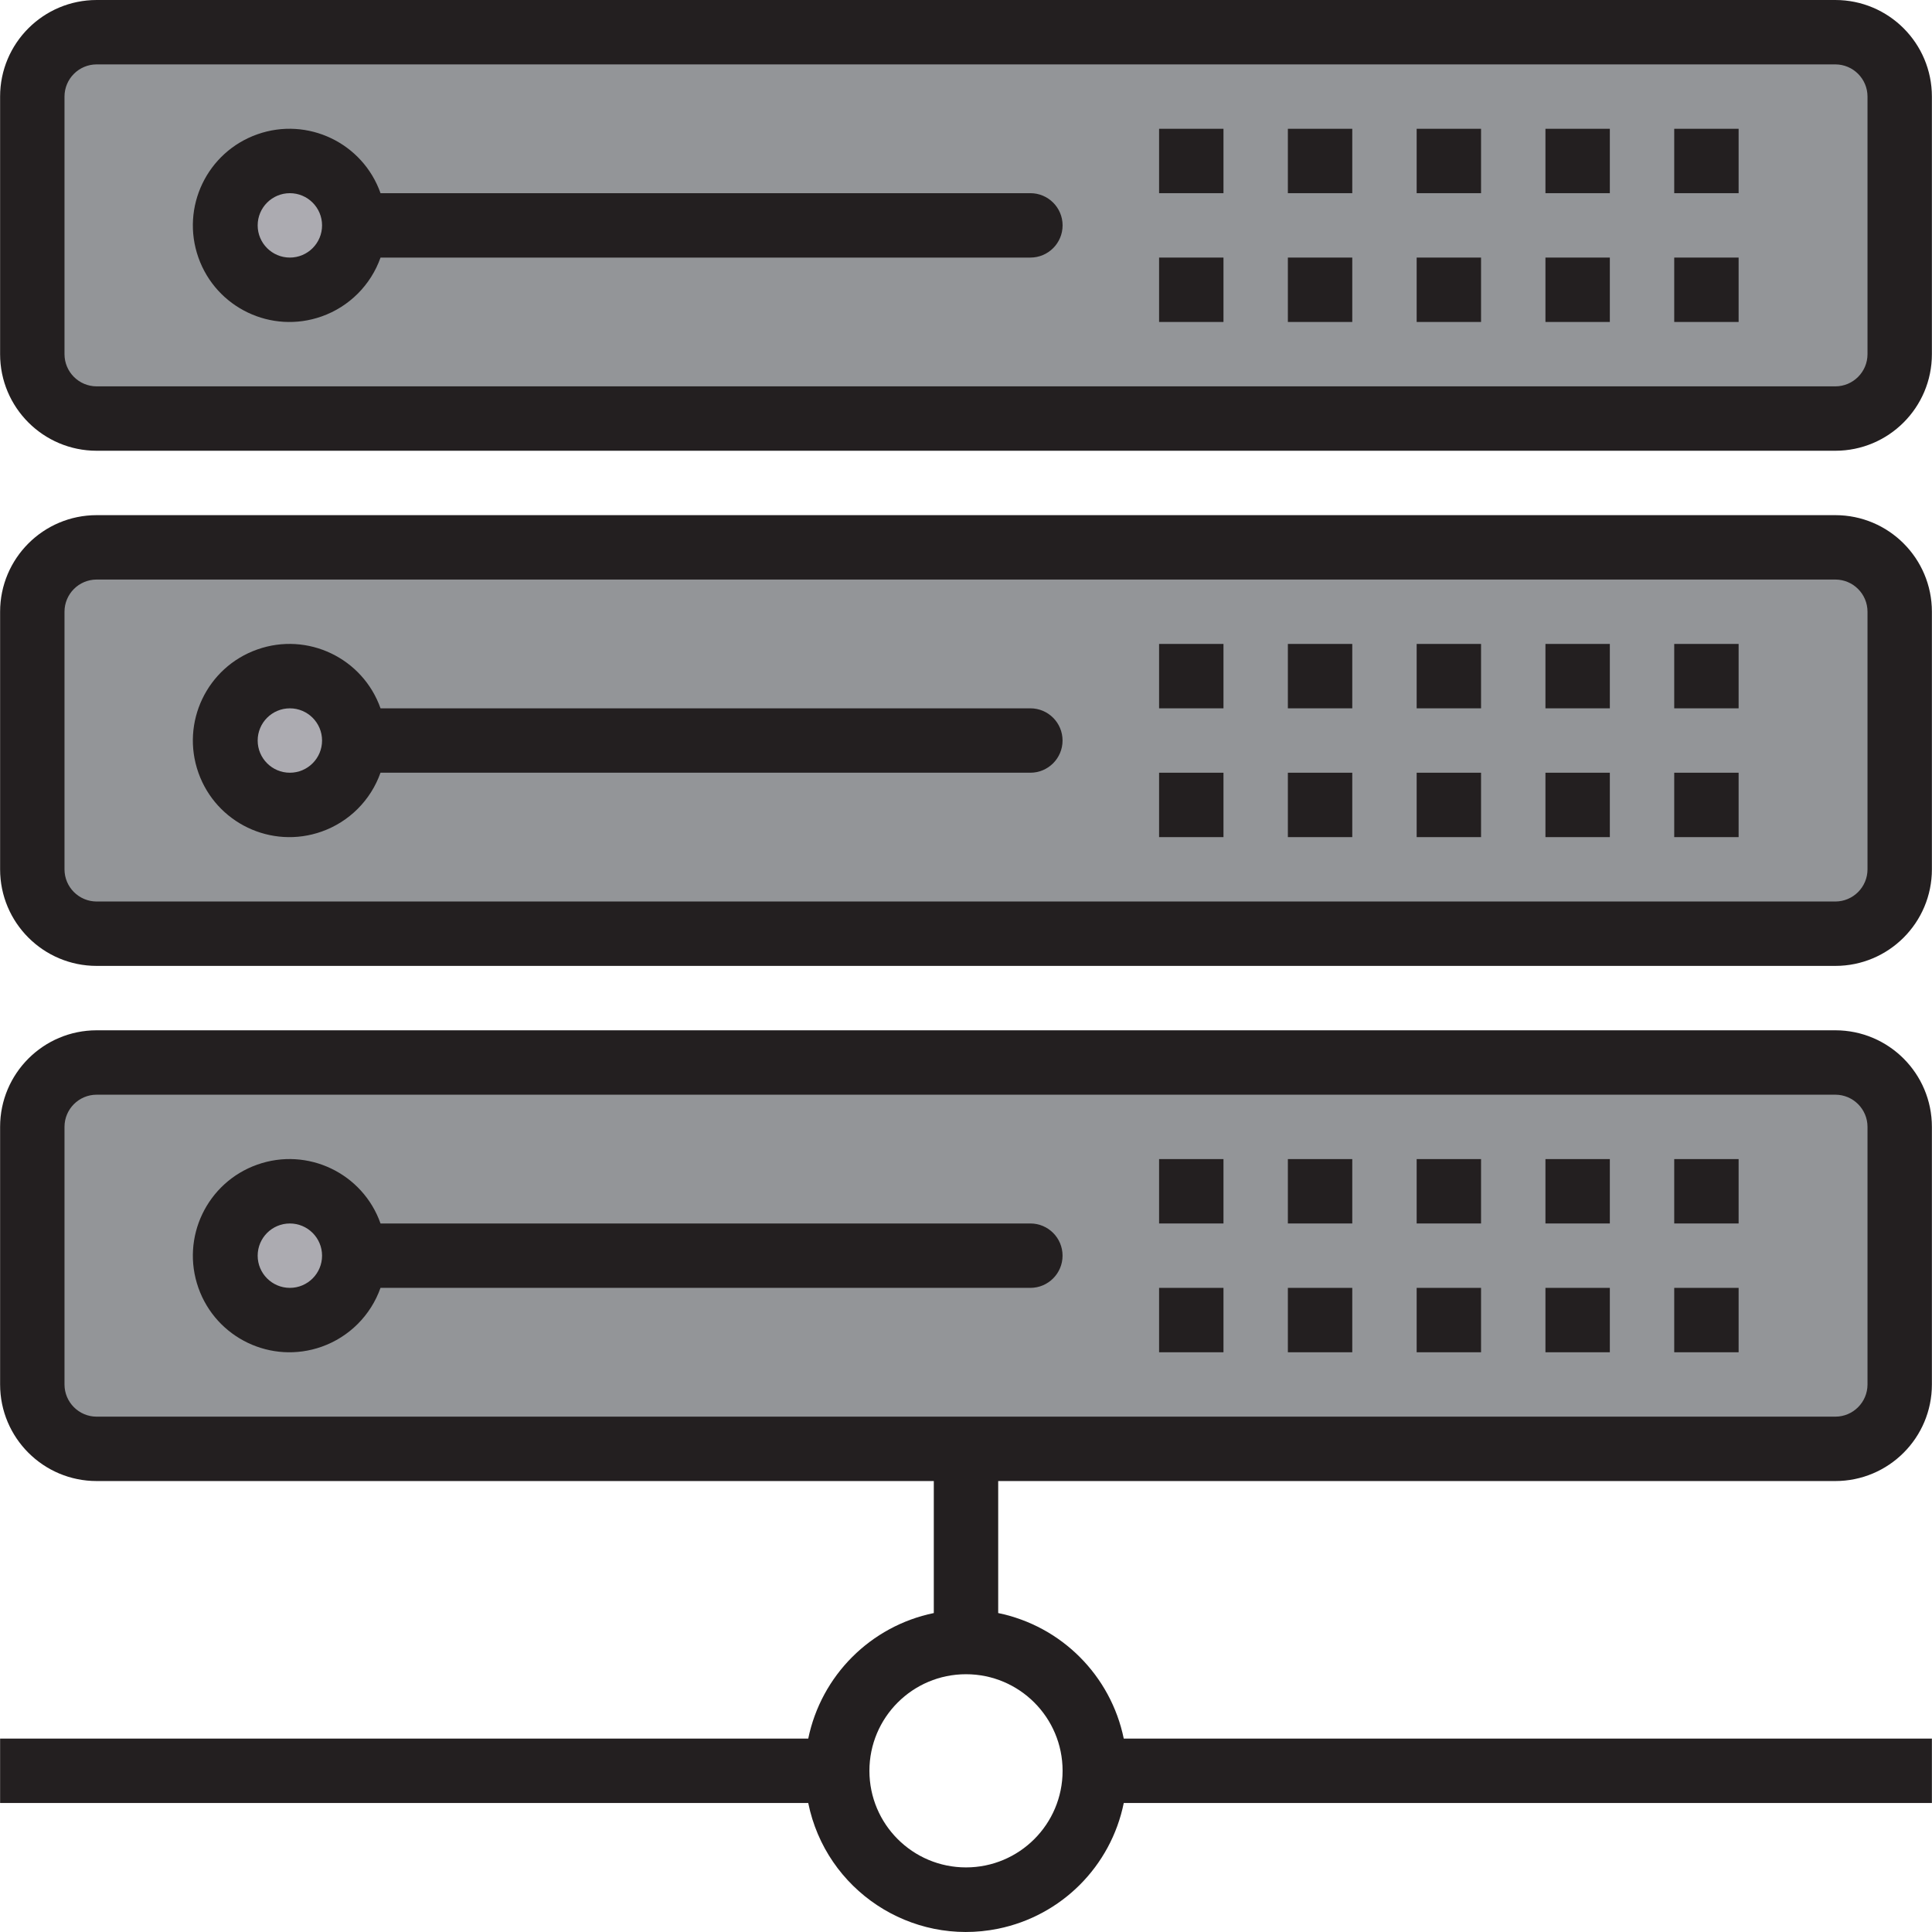 <?xml version="1.0" encoding="iso-8859-1"?>
<!-- Generator: Adobe Illustrator 19.0.0, SVG Export Plug-In . SVG Version: 6.00 Build 0)  -->
<svg version="1.1" id="Capa_1" xmlns="http://www.w3.org/2000/svg" xmlns:xlink="http://www.w3.org/1999/xlink" x="0px" y="0px"
	 viewBox="0 0 512.001 512.001" style="enable-background:new 0 0 512.001 512.001;" xml:space="preserve">
<g>
	<circle style="fill:#ACABB1;" cx="76.793" cy="196.247" r="17.065"/>
	<circle style="fill:#ACABB1;" cx="76.793" cy="59.727" r="17.065"/>
</g>
<path style="fill:#939598;" d="M503.442,366.897v-68.26c0-9.428-7.637-17.065-17.065-17.065H25.624
	c-9.428,0-17.065,7.637-17.065,17.065v68.26c0,9.428,7.637,17.065,17.065,17.065h460.754
	C495.806,383.962,503.442,376.325,503.442,366.897z M93.883,332.767c0,9.428-7.637,17.065-17.065,17.065
	s-17.065-7.637-17.065-17.065c0-9.428,7.637-17.065,17.065-17.065S93.883,323.338,93.883,332.767L93.883,332.767z"/>
<circle style="fill:#ACABB1;" cx="76.793" cy="332.767" r="17.065"/>
<g>
	<path style="fill:#939598;" d="M503.442,230.377v-68.26c0-9.428-7.637-17.065-17.065-17.065H25.624
		c-9.428,0-17.065,7.637-17.065,17.065v68.26c0,9.428,7.637,17.065,17.065,17.065h460.754
		C495.806,247.442,503.442,239.805,503.442,230.377z M93.883,196.247c0,9.428-7.637,17.065-17.065,17.065
		s-17.065-7.637-17.065-17.065c0-9.428,7.637-17.065,17.065-17.065S93.883,186.819,93.883,196.247L93.883,196.247z"/>
	<path style="fill:#939598;" d="M503.442,93.857v-68.26c0-9.428-7.637-17.065-17.065-17.065H25.624
		c-9.428,0-17.065,7.637-17.065,17.065v68.26c0,9.428,7.637,17.065,17.065,17.065h460.754
		C495.806,110.922,503.442,103.286,503.442,93.857z M93.883,59.727c0,9.428-7.637,17.065-17.065,17.065s-17.065-7.637-17.065-17.065
		s7.637-17.065,17.065-17.065S93.883,50.299,93.883,59.727L93.883,59.727z"/>
</g>
<g>
	<path style="fill:#231F20;" d="M486.377,136.52H25.624c-14.138,0-25.597,11.459-25.597,25.597v68.26
		c0,14.138,11.459,25.597,25.597,25.597l0,0h460.754c14.138,0,25.597-11.459,25.597-25.597l0,0v-68.26
		C511.975,147.979,500.516,136.52,486.377,136.52z M494.91,230.377c0,4.71-3.823,8.532-8.532,8.532H25.624
		c-4.71,0-8.532-3.823-8.532-8.532v-68.26c0-4.71,3.823-8.532,8.532-8.532h460.754c4.71,0,8.532,3.823,8.532,8.532V230.377z"/>
	<path style="fill:#231F20;" d="M273.065,187.715h-172.22c-4.71-13.328-19.335-20.316-32.662-15.597
		c-13.336,4.71-20.316,19.335-15.606,32.662s19.335,20.316,32.662,15.597c7.287-2.577,13.021-8.311,15.597-15.597h172.22
		c4.71,0,8.532-3.823,8.532-8.532S277.775,187.715,273.065,187.715z M76.818,204.78c-4.71,0-8.532-3.823-8.532-8.532
		s3.823-8.532,8.532-8.532s8.532,3.823,8.532,8.532S81.528,204.78,76.818,204.78z"/>
	<rect x="375.43" y="170.65" style="fill:#231F20;" width="17.065" height="17.065"/>
	<rect x="409.56" y="170.65" style="fill:#231F20;" width="17.065" height="17.065"/>
	<rect x="443.689" y="170.65" style="fill:#231F20;" width="17.065" height="17.065"/>
	<rect x="341.3" y="170.65" style="fill:#231F20;" width="17.065" height="17.065"/>
	<rect x="307.17" y="170.65" style="fill:#231F20;" width="17.065" height="17.065"/>
	<rect x="375.43" y="204.78" style="fill:#231F20;" width="17.065" height="17.065"/>
	<rect x="409.56" y="204.78" style="fill:#231F20;" width="17.065" height="17.065"/>
	<rect x="443.689" y="204.78" style="fill:#231F20;" width="17.065" height="17.065"/>
	<rect x="341.3" y="204.78" style="fill:#231F20;" width="17.065" height="17.065"/>
	<rect x="307.17" y="204.78" style="fill:#231F20;" width="17.065" height="17.065"/>
	<path style="fill:#231F20;" d="M486.377,0H25.624C11.485,0,0.026,11.459,0.026,25.597v68.26c0,14.138,11.459,25.597,25.597,25.597
		h460.754c14.138,0,25.597-11.459,25.597-25.597v-68.26C511.975,11.459,500.516,0,486.377,0z M494.91,93.857
		c0,4.71-3.823,8.532-8.532,8.532H25.624c-4.71,0-8.532-3.823-8.532-8.532v-68.26c0-4.71,3.823-8.532,8.532-8.532h460.754
		c4.71,0,8.532,3.823,8.532,8.532V93.857z"/>
	<path style="fill:#231F20;" d="M273.065,51.195h-172.22c-4.71-13.328-19.335-20.316-32.662-15.597S47.868,54.932,52.578,68.26
		S71.912,88.576,85.24,83.857c7.295-2.577,13.029-8.311,15.606-15.597h172.22c4.71,0,8.533-3.823,8.533-8.532
		S277.775,51.195,273.065,51.195z M76.818,68.26c-4.71,0-8.532-3.823-8.532-8.532s3.823-8.532,8.532-8.532s8.532,3.823,8.532,8.532
		S81.528,68.26,76.818,68.26z"/>
	<rect x="375.43" y="34.13" style="fill:#231F20;" width="17.065" height="17.065"/>
	<rect x="409.56" y="34.13" style="fill:#231F20;" width="17.065" height="17.065"/>
	<rect x="443.689" y="34.13" style="fill:#231F20;" width="17.065" height="17.065"/>
	<rect x="341.3" y="34.13" style="fill:#231F20;" width="17.065" height="17.065"/>
	<rect x="307.17" y="34.13" style="fill:#231F20;" width="17.065" height="17.065"/>
	<rect x="375.43" y="68.26" style="fill:#231F20;" width="17.065" height="17.065"/>
	<rect x="409.56" y="68.26" style="fill:#231F20;" width="17.065" height="17.065"/>
	<rect x="443.689" y="68.26" style="fill:#231F20;" width="17.065" height="17.065"/>
	<rect x="341.3" y="68.26" style="fill:#231F20;" width="17.065" height="17.065"/>
	<rect x="307.17" y="68.26" style="fill:#231F20;" width="17.065" height="17.065"/>
	<path style="fill:#231F20;" d="M486.377,273.039H25.624c-14.138,0-25.597,11.459-25.597,25.597v68.26
		c0,14.138,11.459,25.597,25.597,25.597h221.844v34.983c-16.741,3.447-29.83,16.536-33.277,33.277H0.026v17.065h214.165
		c4.693,23.089,27.21,38.012,50.299,33.319c16.792-3.413,29.906-16.527,33.319-33.319h214.165v-17.065H297.81
		c-3.447-16.741-16.536-29.83-33.277-33.277v-34.983h221.844c14.138,0,25.597-11.459,25.597-25.597v-68.26
		C511.975,284.498,500.516,273.039,486.377,273.039z M281.598,469.286c0,14.138-11.459,25.597-25.597,25.597
		c-14.138,0-25.597-11.459-25.597-25.597s11.459-25.597,25.597-25.597C270.139,443.689,281.598,455.148,281.598,469.286z
		 M494.91,366.897c0,4.71-3.823,8.533-8.532,8.533H25.624c-4.71,0-8.532-3.823-8.532-8.533v-68.26c0-4.71,3.823-8.532,8.532-8.532
		h460.754c4.71,0,8.532,3.823,8.532,8.532V366.897z"/>
	<path style="fill:#231F20;" d="M273.065,324.234h-172.22c-4.71-13.328-19.335-20.316-32.662-15.597s-20.316,19.335-15.606,32.662
		c4.71,13.328,19.335,20.316,32.662,15.597c7.287-2.577,13.021-8.311,15.597-15.597h172.22c4.71,0,8.532-3.823,8.532-8.532
		C281.589,328.057,277.775,324.234,273.065,324.234z M76.818,341.299c-4.71,0-8.532-3.823-8.532-8.532
		c0-4.71,3.823-8.532,8.532-8.532s8.532,3.823,8.532,8.532C85.351,337.477,81.528,341.299,76.818,341.299z"/>
	<rect x="375.43" y="307.169" style="fill:#231F20;" width="17.065" height="17.065"/>
	<rect x="409.56" y="307.169" style="fill:#231F20;" width="17.065" height="17.065"/>
	<rect x="443.689" y="307.169" style="fill:#231F20;" width="17.065" height="17.065"/>
	<rect x="341.3" y="307.169" style="fill:#231F20;" width="17.065" height="17.065"/>
	<rect x="307.17" y="307.169" style="fill:#231F20;" width="17.065" height="17.065"/>
	<rect x="375.43" y="341.299" style="fill:#231F20;" width="17.065" height="17.065"/>
	<rect x="409.56" y="341.299" style="fill:#231F20;" width="17.065" height="17.065"/>
	<rect x="443.689" y="341.299" style="fill:#231F20;" width="17.065" height="17.065"/>
	<rect x="341.3" y="341.299" style="fill:#231F20;" width="17.065" height="17.065"/>
	<rect x="307.17" y="341.299" style="fill:#231F20;" width="17.065" height="17.065"/>
</g>
<g>
</g>
<g>
</g>
<g>
</g>
<g>
</g>
<g>
</g>
<g>
</g>
<g>
</g>
<g>
</g>
<g>
</g>
<g>
</g>
<g>
</g>
<g>
</g>
<g>
</g>
<g>
</g>
<g>
</g>
</svg>

